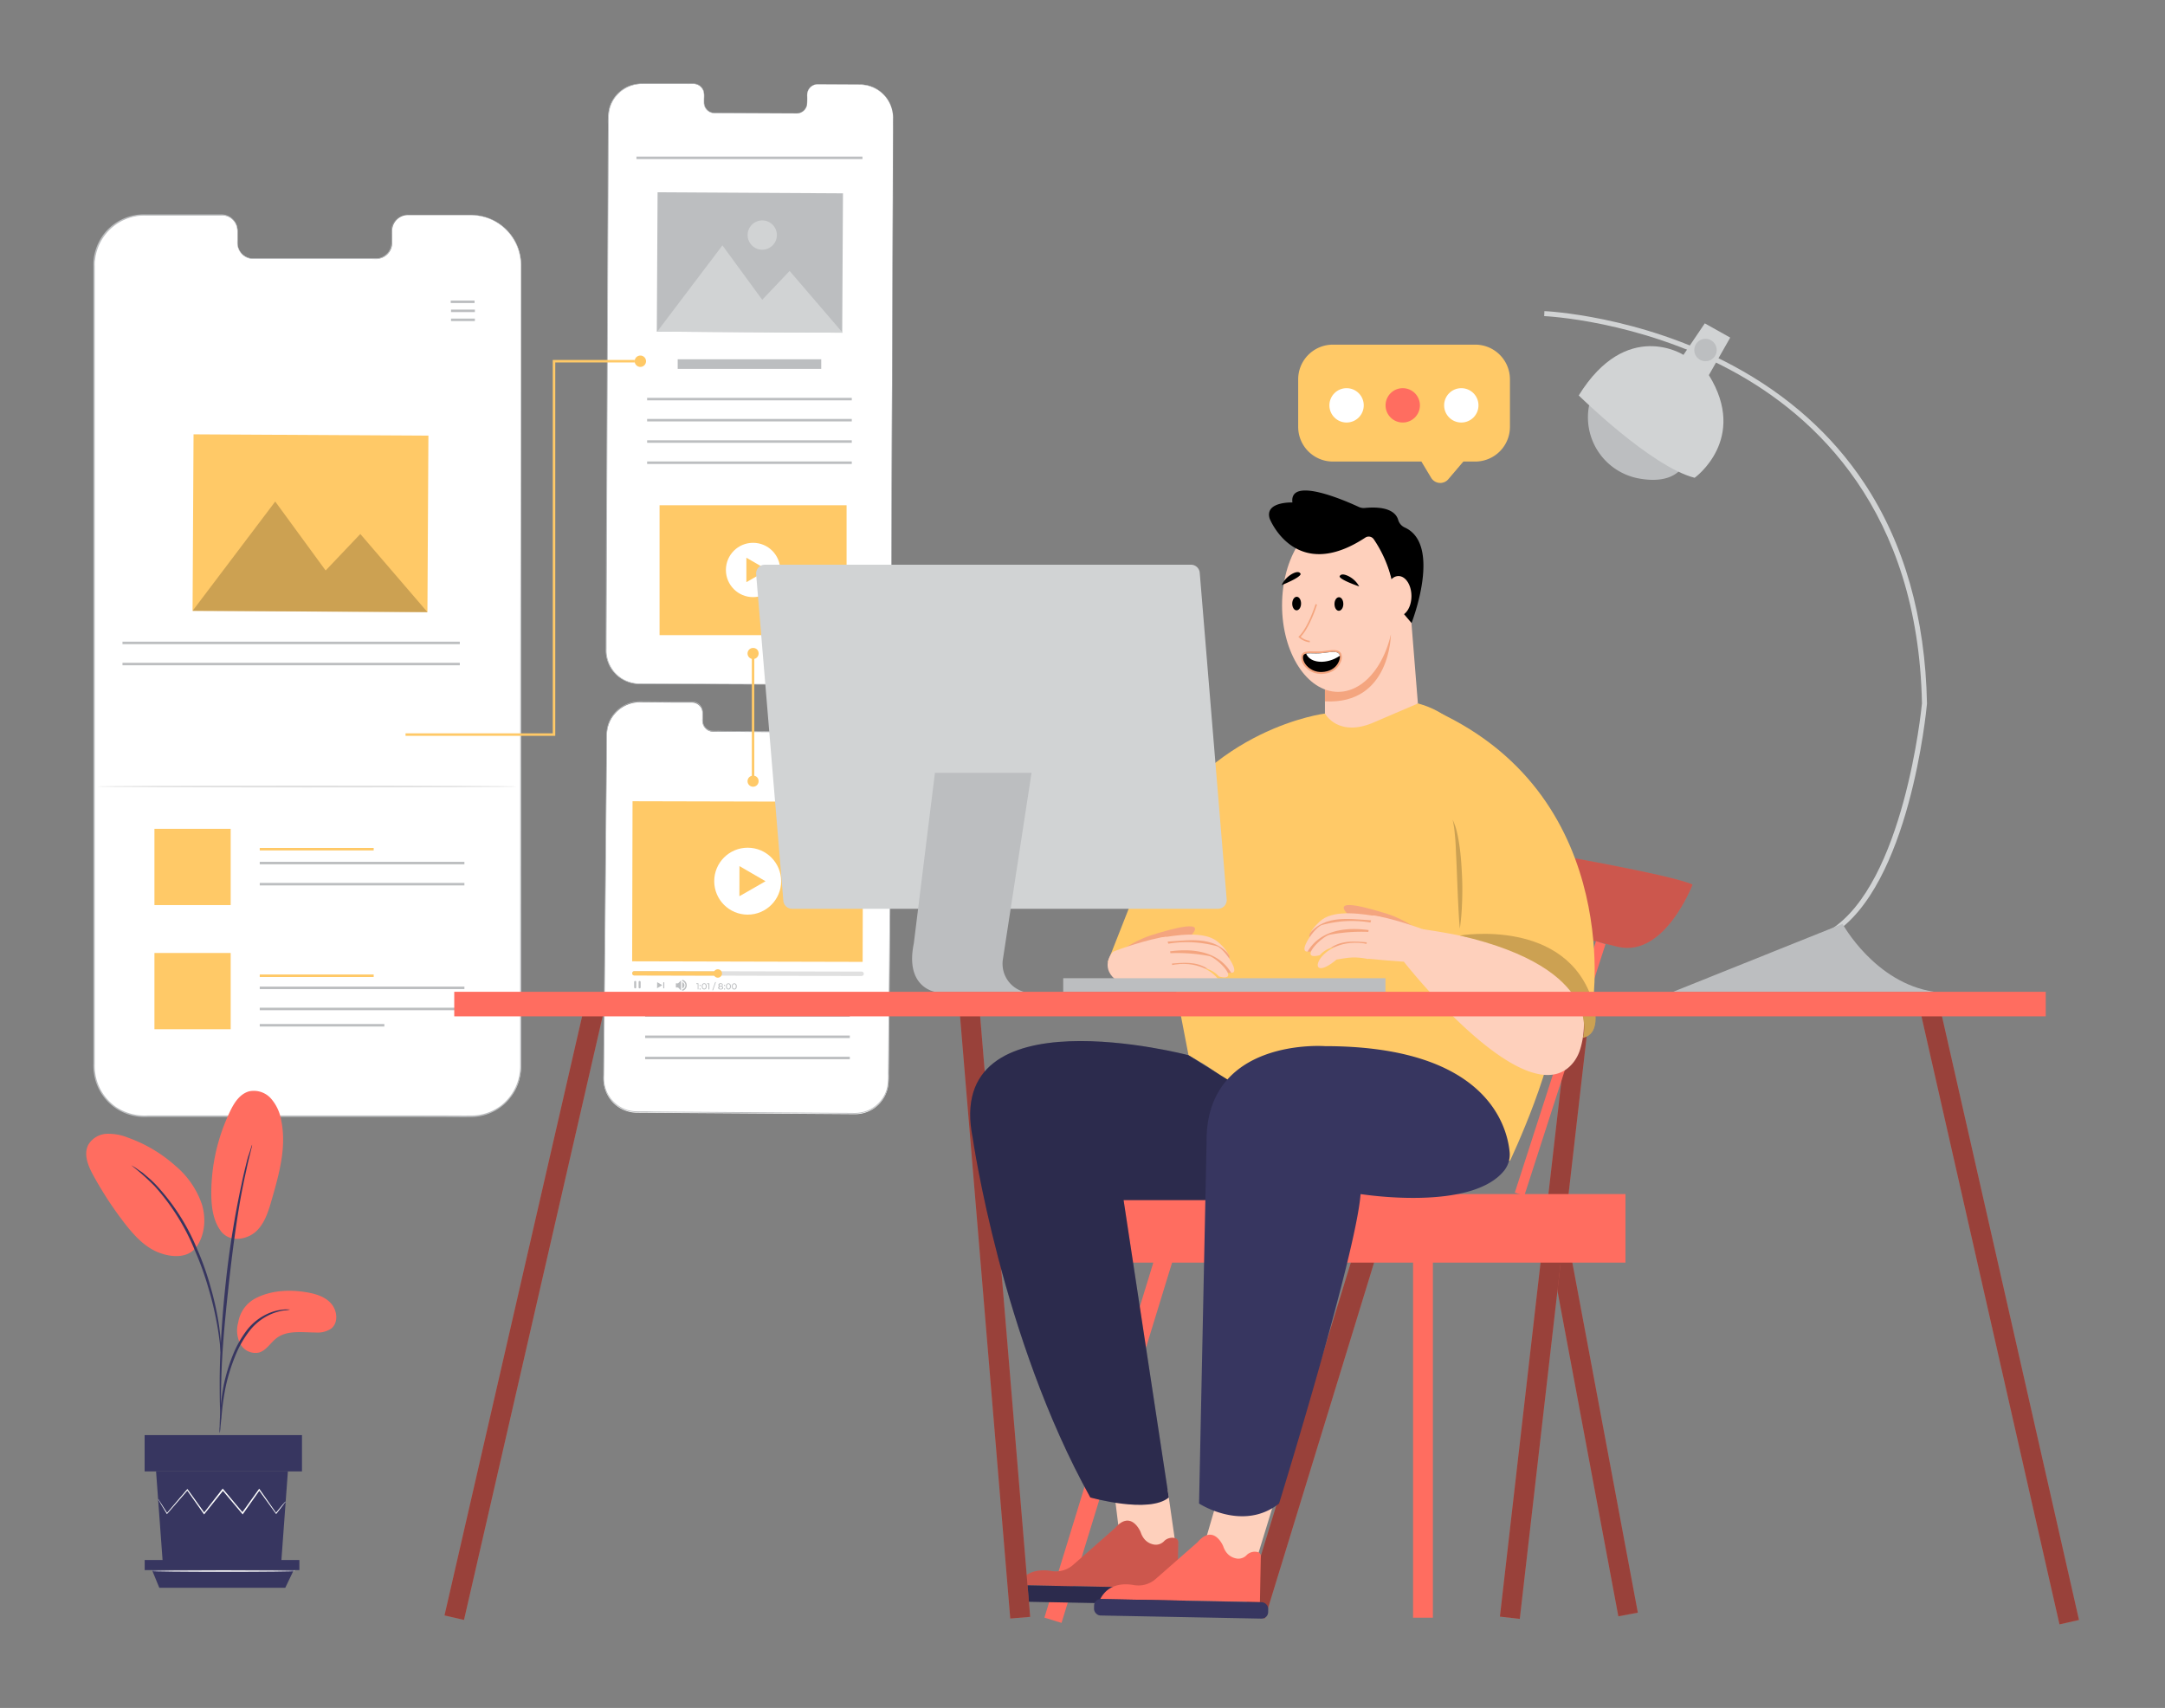 <svg id="ea742aec-649f-4220-8952-5194ea796762" data-name="Layer 1" xmlns="http://www.w3.org/2000/svg" width="865.76" height="682.89" viewBox="0 0 865.76 682.89"><rect x="0" y="0" width="865.76" height="682.89" fill="#808080" stroke="none"/><rect x="795.6" y="400.18" width="8" height="251.58" transform="translate(-96.58 190.02) rotate(-12.79)" fill="#ff6d60"/><g opacity="0.4"><rect x="795.6" y="400.18" width="8" height="251.58" transform="translate(-96.58 190.02) rotate(-12.79)"/></g><rect x="441.08" y="490.74" width="7.17" height="160.61" transform="translate(187.06 -105.31) rotate(17.06)" fill="#ff6d60"/><polygon points="442.92 384.75 463.12 333.47 474.88 375.37 442.92 384.75" fill="#ffc967"/><path d="M343.29,281.25l-17-.12a4.21,4.21,0,0,0-4.14,4.29h0v3.07a4.2,4.2,0,0,1-4.1,4.29h0l-33-.23a4.2,4.2,0,0,1-4.09-4.29V285.2a4.3,4.3,0,0,0-4.1-4.29h-6l-14.82-.12A13.31,13.31,0,0,0,242.63,294v0L241.4,431.49a13.31,13.31,0,0,0,13.21,13.4h0l87.23.6a13.3,13.3,0,0,0,13.43-13.18v0l1.23-137.48a13.32,13.32,0,0,0-13.08-13.55Z" fill="#fff"/><path d="M343.29,281.25h1.43a13.37,13.37,0,0,1,11.88,14c-.12,13.9-.29,34-.49,58.83-.1,12.42-.22,26-.34,40.63q-.09,10.95-.2,22.64c0,3.88,0,7.83-.11,11.83a24,24,0,0,1-.44,6,13.43,13.43,0,0,1-2.86,5.45,13.86,13.86,0,0,1-5,3.65,14.52,14.52,0,0,1-6.18,1l-12.76-.08-26.31-.17-27.21-.19-13.95-.1c-2.34,0-4.67,0-7.05-.1a13.46,13.46,0,0,1-6.67-2.36,13.63,13.63,0,0,1-4.53-5.45,14.52,14.52,0,0,1-1.23-6.91q0-7,.13-14,.13-13.84.24-27.21c.18-17.88.33-35.12.48-51.56q.09-12.31.23-24c0-3.88.07-7.72.1-11.46v-5.63a21.67,21.67,0,0,1,.43-5.51,13.41,13.41,0,0,1,6.41-8.39,13.09,13.09,0,0,1,5-1.65c1.75-.19,3.45-.07,5.16-.09l10,.07h7.2a4.4,4.4,0,0,1,2.3.58,4.49,4.49,0,0,1,2.13,3.95v2.26a5.5,5.5,0,0,0,.23,2.17,4.08,4.08,0,0,0,3.06,2.69c1.44.14,2.87,0,4.3.1l15.75.11,13.75.12a4.15,4.15,0,0,0,4-3.74V286a5.56,5.56,0,0,1,.46-2.64,4.31,4.31,0,0,1,4-2.38h11.06l5.58.07H326.55a4.1,4.1,0,0,0-3.92,2.34,5.2,5.2,0,0,0-.45,2.58v2.86a4.3,4.3,0,0,1-4.09,3.87l-13.77-.09-15.75-.1c-1.43,0-2.86,0-4.3-.1a4.29,4.29,0,0,1-3.22-2.86,5.65,5.65,0,0,1-.24-2.24V285a4.31,4.31,0,0,0-2.05-3.77,3.9,3.9,0,0,0-2.19-.54h-7.19l-9.95-.07c-1.71-.06-3.42,0-5.13.08a13.21,13.21,0,0,0-11.17,9.87,22.34,22.34,0,0,0-.43,5.47v5.62c0,3.76-.07,7.6-.1,11.45q-.1,11.66-.22,24c-.14,16.43-.28,33.67-.44,51.56q-.13,13.4-.24,27.21,0,6.92-.13,14a14.32,14.32,0,0,0,1.19,6.8A13.3,13.3,0,0,0,247.2,442a13.1,13.1,0,0,0,6.53,2.31c2.33.11,4.69,0,7,.1l13.93.1,27.21.19,26.31.2,12.76.08a14.44,14.44,0,0,0,6.07-1,13.81,13.81,0,0,0,4.92-3.6,13.14,13.14,0,0,0,2.76-5.33,24.38,24.38,0,0,0,.43-6c0-4,.09-7.95.11-11.83q.12-11.68.22-22.64c.13-14.61.26-28.21.37-40.63.25-24.83.45-44.93.59-58.85a13.45,13.45,0,0,0-2.61-8.59,13.28,13.28,0,0,0-5.18-4.21,14.23,14.23,0,0,0-4-1.12Z" fill="#bcbec0"/><rect x="266.96" y="306.39" width="64" height="92.17" transform="translate(-54.25 650.57) rotate(-89.86)" fill="#ffc967"/><circle cx="298.99" cy="352.32" r="13.38" fill="#fff"/><polygon points="295.69 352.33 295.7 346.3 300.92 349.32 306.13 352.34 300.9 355.35 295.67 358.34 295.69 352.33" fill="#ffc967"/><path d="M262.78,393.89v-1a.13.13,0,0,1,.13-.13h0l.89.52.89.53a.11.11,0,0,1,0,.15.1.1,0,0,1,0,.05l-.89.51-.9.52a.12.12,0,0,1-.16,0,.13.13,0,0,1,0-.06Z" fill="#bcbec0"/><path d="M271.16,393.16h-.78a.11.11,0,0,0-.11.11v1.45a.12.12,0,0,0,.13.11h.76l1.18,1.2v-4Z" fill="#bcbec0"/><path d="M265.43,395.18h0a.2.2,0,0,1-.2-.2h0v-2.07a.21.21,0,0,1,.21-.21h0a.22.22,0,0,1,.2.21V395A.22.22,0,0,1,265.43,395.18Z" fill="#bcbec0"/><path d="M272.83,392.71v2.51a1.43,1.43,0,0,0,.87-1.26A1.33,1.33,0,0,0,272.83,392.71Z" fill="#bcbec0"/><path d="M272.83,391.75v.53a1.74,1.74,0,0,1,1.26,1.68,1.78,1.78,0,0,1-1.27,1.69v.51a2.25,2.25,0,0,0,0-4.41Z" fill="#bcbec0"/><path d="M279.29,393.16v2.42H279v-2.12h-.55v-.3Z" fill="#bcbec0"/><path d="M279.75,394a.23.23,0,0,1,.23-.23h0a.23.23,0,0,1,.23.23h0a.23.23,0,0,1-.21.24h0a.24.24,0,0,1-.24-.24Zm0,1.43a.23.23,0,0,1,.23-.23h0a.23.23,0,0,1,.23.23h0a.23.23,0,0,1-.23.24.23.23,0,0,1-.25-.23.22.22,0,0,1,0-.08Z" fill="#bcbec0"/><path d="M280.61,394.37c0-.8.41-1.24,1-1.24s1,.46,1,1.24-.43,1.25-1,1.25S280.61,395.16,280.61,394.37Zm1.63,0c0-.61-.26-.93-.64-.93s-.65.3-.65.93.26.93.65.93.64-.31.64-.93Z" fill="#bcbec0"/><path d="M283.66,393.16v2.43h-.35v-2.13h-.54v-.3Z" fill="#bcbec0"/><path d="M286,392.67h.3l-1.15,3.26h-.31Z" fill="#bcbec0"/><path d="M289.19,394.92c0,.44-.38.71-1,.71s-1-.28-1-.71a.61.61,0,0,1,.43-.59.55.55,0,0,1-.33-.53c0-.4.35-.66.88-.66s.87.26.87.66a.55.55,0,0,1-.34.53A.59.59,0,0,1,289.19,394.92Zm-.35,0c0-.27-.24-.43-.61-.43s-.62.16-.62.43.23.44.6.44.63-.18.63-.46Zm-1.14-1.09c0,.24.18.39.53.39s.53-.15.53-.39-.2-.39-.53-.39-.53.13-.53.45Z" fill="#bcbec0"/><path d="M289.5,394a.25.25,0,0,1,.23-.25.25.25,0,0,1,0,.49A.24.24,0,0,1,289.5,394Zm0,1.43a.23.23,0,1,1,.23.23A.23.23,0,0,1,289.5,395.42Z" fill="#bcbec0"/><path d="M290.29,394.39c0-.79.43-1.23,1-1.23s1,.44,1,1.24-.43,1.23-1,1.23S290.29,395.19,290.29,394.39Zm1.63,0c0-.63-.26-.95-.63-.95s-.64.32-.64.93.25.95.63.95.64-.3.64-.92Z" fill="#bcbec0"/><path d="M292.64,394.4c0-.8.43-1.24,1-1.24s1,.45,1,1.24-.43,1.25-1,1.25S292.64,395.19,292.64,394.4Zm1.63,0c0-.61-.26-.93-.64-.93s-.65.3-.65.93.26.93.65.93.61-.31.61-.93Z" fill="#bcbec0"/><path d="M254,395.18h0a.44.44,0,0,1-.4-.42v-2.13a.41.41,0,0,1,.41-.42h0a.39.39,0,0,1,.4.4v2.15a.41.41,0,0,1-.41.42Z" fill="#bcbec0"/><path d="M255.77,395.18h0a.4.4,0,0,1-.4-.41h0v-2.13a.42.42,0,0,1,.42-.42h0a.42.42,0,0,1,.4.42v2.13a.42.42,0,0,1-.42.42Z" fill="#bcbec0"/><path d="M344.54,390.25,253.68,390a.87.87,0,0,1-.87-.87h0a.87.87,0,0,1,.87-.87l90.87.21a.88.88,0,0,1,.88.88h0a.88.88,0,0,1-.88.87Z" fill="#e0e0e0"/><path d="M287.08,390.11l-33.4-.08a.87.87,0,0,1-.87-.87h0a.87.87,0,0,1,.87-.87l33.4.07a.76.76,0,0,1,.76.76v.24a.75.75,0,0,1-.75.75Z" fill="#ffc967"/><path d="M288.73,389.25a1.7,1.7,0,0,1-1.68,1.66,1.68,1.68,0,1,1,1.68-1.68Z" fill="#ffc967"/><path d="M343.86,33.79l-16.95-.09a4.22,4.22,0,0,0-4.13,4.3h0v3.07a4.2,4.2,0,0,1-4.12,4.29h0l-33-.16a4.19,4.19,0,0,1-4.1-4.29h0V37.84a4.28,4.28,0,0,0-4.09-4.29h-20.8a13.29,13.29,0,0,0-13.4,13.2v0l-.9,213.3a13.31,13.31,0,0,0,13.27,13.35l87.23.4a13.3,13.3,0,0,0,13.39-13.22h0l.86-213.46A13.32,13.32,0,0,0,343.86,33.79Z" fill="#fff"/><path d="M343.86,33.79h.46a12.28,12.28,0,0,1,1.35.11,12.83,12.83,0,0,1,5,1.74,13.48,13.48,0,0,1,5.56,6.44,13.85,13.85,0,0,1,1,5.4v6.27c-.07,17.75-.15,43.4-.27,75.11s-.27,69.44-.44,111.36c0,5.24,0,10.54-.07,15.91-.08,2.66.24,5.43-.58,8.08a14.68,14.68,0,0,1-1.76,3.71,14.53,14.53,0,0,1-2.86,3,13.34,13.34,0,0,1-7.72,2.87h-8.35l-17-.09-34.77-.11-17.79-.07h-9a14.08,14.08,0,0,1-8.59-2.41,13.51,13.51,0,0,1-5.26-7.28,14.09,14.09,0,0,1-.54-4.48v-4.5q0-8.94.08-17.78,0-17.69.14-34.8c.11-22.82.21-44.81.29-65.78S242.93,95.6,243,77q0-14,.12-27a27.1,27.1,0,0,1,.41-6.42A13.43,13.43,0,0,1,246.41,38a13.82,13.82,0,0,1,5-3.61,14.69,14.69,0,0,1,5.93-1h19.91a4.37,4.37,0,0,1,2.59.79,4.44,4.44,0,0,1,1.56,2.18,8,8,0,0,1,.23,2.62,21.86,21.86,0,0,0,0,2.56,4.11,4.11,0,0,0,1.05,2.22A3.86,3.86,0,0,0,284.73,45a14.2,14.2,0,0,0,2.44.12H292l17.56.1h9.55a3.85,3.85,0,0,0,1.64-.58,4.27,4.27,0,0,0,1.86-2.69,24.33,24.33,0,0,0,.14-3.19,5.36,5.36,0,0,1,.6-3,4.15,4.15,0,0,1,2.15-1.83,6.73,6.73,0,0,1,2.64-.26h8.59l7.16.07H328.1a7,7,0,0,0-2.61.26,4,4,0,0,0-2.09,1.81,5.07,5.07,0,0,0-.59,2.86,21.93,21.93,0,0,1-.1,3.24,4.26,4.26,0,0,1-1.92,2.77,4,4,0,0,1-1.67.61H287.19a14.6,14.6,0,0,1-2.47-.12,4.11,4.11,0,0,1-2.17-1.27,4.37,4.37,0,0,1-1.1-2.31,22.38,22.38,0,0,1,0-2.59,7.86,7.86,0,0,0-.21-2.56,4.32,4.32,0,0,0-1.43-2.08c-1.44-1.13-3.41-.66-5.22-.77H257.41a14.16,14.16,0,0,0-5.83,1,13.49,13.49,0,0,0-4.9,3.55,12.83,12.83,0,0,0-2.86,5.49A26.06,26.06,0,0,0,243.4,50q0,13-.1,27c-.07,18.62-.16,38.55-.24,59.52s-.18,43-.28,65.78q0,17.1-.14,34.8,0,8.84-.07,17.78v4.5a13.91,13.91,0,0,0,.53,4.4,13.28,13.28,0,0,0,5.14,7.16,13.75,13.75,0,0,0,8.46,2.35h9l17.79.08,34.78.16,17,.09h8.33a13.2,13.2,0,0,0,7.57-2.78,14.58,14.58,0,0,0,2.76-2.95,14,14,0,0,0,1.73-3.62c.8-2.6.49-5.33.58-8,0-5.37,0-10.67.07-15.91.18-41.92.35-79.66.5-111.36s.27-57.29.36-75.11c-.09-4.39.51-8.46-.92-11.64a13.38,13.38,0,0,0-5.5-6.41,12.78,12.78,0,0,0-5-1.77c-.44-.06-.89-.1-1.33-.13Z" fill="#bcbec0"/><rect x="263.75" y="202.02" width="74.79" height="51.93" fill="#ffc967"/><path d="M188.38,86H163a6.32,6.32,0,0,0-6.18,6.44V97a6.28,6.28,0,0,1-6.15,6.43h-49.5A6.29,6.29,0,0,1,95,97h0V92.41A6.32,6.32,0,0,0,88.83,86H57.68a20,20,0,0,0-20,19.9l-.07,320.42a20,20,0,0,0,20,20l130.7.09a20.05,20.05,0,0,0,20-20l.08-320.44A20.06,20.06,0,0,0,188.38,86Z" fill="#fff"/><path d="M188.38,86h.67a13.77,13.77,0,0,1,2,.15,18.79,18.79,0,0,1,7.49,2.58,19.38,19.38,0,0,1,4.56,3.7,19.73,19.73,0,0,1,3.81,6,20.79,20.79,0,0,1,1.43,8.11v9.42c0,26.61,0,65.12.07,112.71s0,104.26,0,167.17v29.93a21.28,21.28,0,0,1-.77,6.1,19.75,19.75,0,0,1-2.55,5.63,21.78,21.78,0,0,1-4.15,4.63,20.28,20.28,0,0,1-11.55,4.47c-4.18.13-8.35,0-12.56,0H59.1a21.11,21.11,0,0,1-13-3.6A20.35,20.35,0,0,1,38.18,432a22.09,22.09,0,0,1-.84-6.76V106.17a19.67,19.67,0,0,1,.1-2.43,18.19,18.19,0,0,1,.42-2.38,20.52,20.52,0,0,1,4.2-8.47,20.27,20.27,0,0,1,16.29-7.16H88.24a6.49,6.49,0,0,1,3.94,1.11A6.69,6.69,0,0,1,94.63,90a11.06,11.06,0,0,1,.4,4v1.94a15.22,15.22,0,0,0,0,1.91,6.35,6.35,0,0,0,1.43,3.34,6.11,6.11,0,0,0,3.05,1.89,6.48,6.48,0,0,0,1.81.18h49.74a5.77,5.77,0,0,0,2.43-.86,6.24,6.24,0,0,0,2.86-4,10.91,10.91,0,0,0,.16-2.42V93.57a14.1,14.1,0,0,1,.1-2.34,6.7,6.7,0,0,1,.76-2.13,6.29,6.29,0,0,1,3.2-2.86,9.84,9.84,0,0,1,4-.43h0a9.77,9.77,0,0,0-3.91.43A6.08,6.08,0,0,0,157.54,89a6.75,6.75,0,0,0-.73,2.09,16,16,0,0,0-.1,2.29V96a12,12,0,0,1-.15,2.47,6.56,6.56,0,0,1-2.87,4.18,6.24,6.24,0,0,1-2.55.9c-.91.09-1.82,0-2.73,0H101.58a7,7,0,0,1-1.88-.19,6.28,6.28,0,0,1-3.24-2,6.77,6.77,0,0,1-1.57-3.52,15.86,15.86,0,0,1,0-1.95V94a10.74,10.74,0,0,0-.4-3.82,6.22,6.22,0,0,0-2.31-3,6,6,0,0,0-3.74-1H58.5a19.79,19.79,0,0,0-16,7.16,20,20,0,0,0-4.11,8.3c-.2.76-.26,1.54-.4,2.32a12.65,12.65,0,0,0-.1,2.39v319a21.31,21.31,0,0,0,.81,6.6,19.94,19.94,0,0,0,7.69,10.64A20.67,20.67,0,0,0,59.11,446H177c4.2,0,8.41.07,12.53,0a19.7,19.7,0,0,0,11.23-4.3,20.66,20.66,0,0,0,4-4.5,19.31,19.31,0,0,0,2.48-5.47,21,21,0,0,0,.76-6V395.83c0-62.91,0-119.58.1-167.17s.08-86.1.11-112.71v-9.42a20.53,20.53,0,0,0-1.43-8A20,20,0,0,0,203,92.55a19.28,19.28,0,0,0-4.51-3.69,18.73,18.73,0,0,0-7.45-2.62,12.44,12.44,0,0,0-2-.19Z" fill="#bcbec0"/><rect x="88.87" y="162.26" width="70.59" height="93.92" transform="translate(-85.75 332.21) rotate(-89.68)" fill="#ffc967"/><polygon points="77.01 244.24 110.06 200.53 130.22 228.1 144.09 213.51 170.94 244.76 77.01 244.24" opacity="0.2"/><path d="M206.62,314.47c0,.21-37.55.38-83.86.38s-83.88-.17-83.88-.38,37.55-.37,83.88-.37S206.62,314.26,206.62,314.47Z" fill="#e0e0e0"/><circle cx="301.14" cy="227.89" r="10.86" fill="#fff"/><polygon points="298.47 227.89 298.47 223 302.7 225.44 306.94 227.89 302.7 230.34 298.47 232.77 298.47 227.89" fill="#ffc967"/><rect x="272.01" y="67.88" width="55.72" height="74.14" transform="translate(193.25 404.23) rotate(-89.68)" fill="#bcbec0"/><polygon points="262.8 132.59 288.89 98.11 304.81 119.86 315.76 108.33 336.95 133.01 262.8 132.59" fill="#d1d3d4"/><path d="M310.67,94a5.85,5.85,0,1,1-5.82-5.87A5.86,5.86,0,0,1,310.67,94Z" fill="#d1d3d4"/><rect x="271" y="143.65" width="57.4" height="3.84" fill="#bcbec0"/><path d="M258.34,144.42a2.27,2.27,0,1,1-2.27-2.26h0A2.27,2.27,0,0,1,258.34,144.42Z" fill="#ffc967"/><path d="M303.34,261a2.21,2.21,0,1,1-2.47-1.91l.27,0A2.08,2.08,0,0,1,303.34,261Z" fill="#ffc967"/><path d="M303.34,312.08a2.21,2.21,0,1,1-2.45-1.93h.25A2.09,2.09,0,0,1,303.34,312.08Z" fill="#ffc967"/><path d="M444.66,589.27l3,24.3s8.28,14,22.46,4.2l-3.16-22Z" fill="#fed0bc"/><path d="M407,633.77,470.82,635l.35-18.38a1.62,1.62,0,0,0-1.34-1.64,4.62,4.62,0,0,0-4.21,1.11,4.56,4.56,0,0,1-3.9,1.52c-2-.29-4.41-1.43-5.61-5.05,0,0-3.76-9.12-10.24-1.56l-16.72,14.67a10.41,10.41,0,0,1-8.59,2.48C416.36,627.44,410.2,627.64,407,633.77Z" fill="#ff6d60"/><path d="M407,633.77,470.82,635l.35-18.38a1.62,1.62,0,0,0-1.34-1.64,4.62,4.62,0,0,0-4.21,1.11,4.56,4.56,0,0,1-3.9,1.52c-2-.29-4.41-1.43-5.61-5.05,0,0-3.76-9.12-10.24-1.56l-16.72,14.67a10.41,10.41,0,0,1-8.59,2.48C416.36,627.44,410.2,627.64,407,633.77Z" opacity="0.2"/><rect x="404.57" y="634.38" width="69.65" height="6.56" rx="2.6" transform="translate(12.38 -8.36) rotate(1.11)" fill="#373660"/><rect x="404.57" y="634.38" width="69.65" height="6.56" rx="2.6" transform="translate(12.38 -8.36) rotate(1.11)" opacity="0.2"/><path d="M635.49,162.07a17.31,17.31,0,0,0-.36,2.23,24.86,24.86,0,0,0,20.71,27.09c5.1.87,11.18.82,15.36-2.79V170.31Z" fill="#bcbec0"/><rect x="519.82" y="494.7" width="8.89" height="154.48" transform="translate(190.82 -128.62) rotate(17.06)" fill="#ff6d60"/><rect x="565.07" y="498.55" width="7.93" height="148.25" fill="#ff6d60"/><rect x="633.45" y="498.55" width="7.93" height="148.25" transform="translate(-94.46 127.01) rotate(-10.6)" fill="#ff6d60"/><g opacity="0.4"><rect x="519.82" y="494.7" width="8.89" height="154.48" transform="translate(190.82 -128.62) rotate(17.06)"/><rect x="633.45" y="498.55" width="7.93" height="148.25" transform="translate(-94.46 127.01) rotate(-10.6)"/></g><rect x="496.54" y="522.58" width="242.01" height="8" transform="translate(23.99 1080.06) rotate(-83.45)" fill="#ff6d60"/><g opacity="0.4"><rect x="496.54" y="522.58" width="242.01" height="8" transform="translate(23.99 1080.06) rotate(-83.45)"/></g><polygon points="185.55 647.7 177.75 645.9 232.98 405.47 241.22 405.33 185.55 647.7" fill="#ff6d60"/><polygon points="403.99 647.13 383.83 405.33 391.92 406.03 411.96 646.47 403.99 647.13" fill="#ff6d60"/><g opacity="0.4"><polygon points="185.55 647.7 177.75 645.9 232.98 405.47 241.22 405.33 185.55 647.7"/><polygon points="403.99 647.13 383.83 405.33 391.92 406.03 411.96 646.47 403.99 647.13"/></g><rect x="439.39" y="477.42" width="210.62" height="27.41" fill="#ff6d60"/><path d="M617.55,341s50.44,8.65,59.29,12.67c0,0-11,29-29.64,24.95l-24.07-5.94Z" fill="#ff6d60"/><path d="M617.55,341s50.44,8.65,59.29,12.67c0,0-11,29-29.64,24.95l-24.07-5.94Z" opacity="0.2"/><rect x="571.04" y="425.16" width="105.64" height="4" transform="translate(25.74 889.66) rotate(-72.11)" fill="#ff6d60"/><path d="M529.83,285.3s-46.11,5.63-70.86,52.1l16.3,84.5s12.07,6.64,13.27,9.05l115.28,33.2s19.31-40.44,19.31-63.38c0,0-11-108.22-56.13-119.49Z" fill="#ffc967"/><path d="M637,400.77s12.68-87.51-70-119.49c0,0,21.77,51.6,16.9,91.43C583.9,372.71,626.45,368.49,637,400.77Z" fill="#ffc967"/><path d="M561.44,384.59s49.83,63.53,67.9,40a16.1,16.1,0,0,0,2.59-5.19c1.57-5.16,3.74-17-4.77-28,0,0-9.35-12.79-58.49-19.92" fill="#fed0bc"/><path d="M481.06,619.27l7.07-24.21,22.08,3.21-7.08,23.09S490.22,627.87,481.06,619.27Z" fill="#fed0bc"/><path d="M302.37,229.53l10.88,130.63a3.51,3.51,0,0,0,3.48,3.2H487.06a3.5,3.5,0,0,0,3.48-3.78L479.76,229a3.5,3.5,0,0,0-3.48-3.21H305.85A3.5,3.5,0,0,0,302.37,229.53Z" fill="#d1d3d4"/><path d="M373.87,309H412.5L401,383.88a11.61,11.61,0,0,0,8.45,12.67H373.87s-12.07-1.81-8.45-19.31Z" fill="#bcbec0"/><path d="M589.87,137.8H533a13.87,13.87,0,0,0-13.87,13.88v19A13.87,13.87,0,0,0,533,184.54h35.4l3.9,6.49a4.24,4.24,0,0,0,6.88.56l6-7.05h4.76a13.87,13.87,0,0,0,13.87-13.88v-19A13.87,13.87,0,0,0,589.87,137.8Z" fill="#ffc967"/><path d="M732.86,373.56l-1.06-1.7c29.55-18.52,36.55-88.31,36.77-90.62-1.51-77-42.44-115-76.51-133.28-37-19.89-74.18-21.56-74.55-21.57l.08-2c.37,0,37.94,1.69,75.35,21.78,22,11.81,39.66,27.58,52.48,46.88,16,24.1,24.49,53.78,25.16,88.21v.11C770.3,284.34,763.6,354.3,732.86,373.56Z" fill="#d1d3d4"/><path d="M631.32,158.11s28.87,28.46,46.35,32.93c0,0,21.55-15.45,5.69-41.06l8.54-15-10.17-5.69-8.53,12.6S650.43,127.22,631.32,158.11Z" fill="#d1d3d4"/><circle cx="682.01" cy="139.95" r="4.49" fill="#bcbec0"/><path d="M669.07,396.55l67.74-27.16s12.93,23.68,36.65,27.16Z" fill="#bcbec0"/><path d="M529.83,275.66v9.64s5.39,10.06,20.27,3.22l16.9-7.24-2.58-32.19-2.25-8.85L550.91,242Z" fill="#fed0bc"/><path d="M529.83,280.42v-7.86l26.37-18.92S556.09,281.84,529.83,280.42Z" fill="#f4a57f"/><ellipse cx="535.09" cy="242.01" rx="22.41" ry="34.62" fill="#fed0bc"/><path d="M516.82,200.9s-11.25-.43-9.08,6.49c0,0,10.2,26,38.22,7.57a2.46,2.46,0,0,1,3.41.67,49.46,49.46,0,0,1,7.09,15.94l5,14,3,3.53s12.35-31.44-2.76-38.21a4.82,4.82,0,0,1-2.6-3.08c-.7-2.37-3.43-5.65-13.38-4.71a4.59,4.59,0,0,1-2.39-.43C537.86,200.14,515.51,190.37,516.82,200.9Z"/><ellipse cx="559.23" cy="238.33" rx="5.19" ry="8.01" fill="#fed0bc"/><path d="M583.77,371.29c-.36-3.78-.45-6.11-.64-9.87s-.33-7.52-.49-11.27c-.07-1.88-.14-3.75-.23-5.63s-.19-3.74-.26-5.61-.21-3.75-.41-5.61a35.16,35.16,0,0,0-.86-5.55,22.78,22.78,0,0,1,1.83,5.4c.43,1.85.73,3.73,1,5.61.52,3.76.75,7.54.93,11.31s.17,7.56,0,11.33A91.79,91.79,0,0,1,583.77,371.29Z" opacity="0.2"/><path d="M583.77,374.05s43-7.37,53.24,26.72c0,0,4.1,12.38-4,14.19C633,415,642,387.46,583.77,374.05Z" fill="#ffc967"/><path d="M583.77,374.05s43-7.37,53.24,26.72c0,0,4.1,12.38-4,14.19C633,415,642,387.46,583.77,374.05Z" opacity="0.2"/><path d="M436,598.73s23.53,6.64,31.38,0L449.31,479.84H482l8.82-48.22-15.58-9.72S376.89,396,389,455.09C389,455.09,400.43,534.76,436,598.73Z" fill="#373660"/><path d="M436,598.73s23.53,6.64,31.38,0L449.31,479.84H482l8.82-48.22-15.58-9.72S376.89,396,389,455.09C389,455.09,400.43,534.76,436,598.73Z" opacity="0.2"/><path d="M479.49,601.15s17.5,11.46,32,0c0,0,30.78-99.59,32.59-123.73,0,0,44.56,7.21,57.58-9.59a10.34,10.34,0,0,0,2-7.43c-1.13-10.95-10-42.12-73.85-42.12,0,0-47.92-3.62-47.32,38.62Z" fill="#373660"/><circle cx="538.48" cy="162.07" r="6.87" fill="#fff"/><circle cx="560.94" cy="162.07" r="6.87" fill="#ff6d60"/><circle cx="584.36" cy="162.07" r="6.87" fill="#fff"/><path d="M440,639.34l63.83,1.23.36-18.38a1.63,1.63,0,0,0-1.34-1.64,4.65,4.65,0,0,0-4.22,1.11,4.55,4.55,0,0,1-3.89,1.52c-2-.28-4.41-1.42-5.61-5,0,0-3.77-9.12-10.24-1.56l-16.72,14.67a10.42,10.42,0,0,1-8.59,2.49C449.34,633,443.17,633.21,440,639.34Z" fill="#ff6d60"/><rect x="437.55" y="639.95" width="69.65" height="6.56" rx="2.6" transform="translate(12.49 -8.99) rotate(1.11)" fill="#373660"/><line x1="103.87" y1="345.08" x2="185.71" y2="345.08" fill="none" stroke="#bcbec0" stroke-miterlimit="10"/><line x1="180.24" y1="120.67" x2="189.78" y2="120.67" fill="none" stroke="#bcbec0" stroke-miterlimit="10"/><line x1="180.36" y1="124.28" x2="189.9" y2="124.28" fill="none" stroke="#bcbec0" stroke-miterlimit="10"/><line x1="180.36" y1="127.88" x2="189.9" y2="127.88" fill="none" stroke="#bcbec0" stroke-miterlimit="10"/><line x1="103.87" y1="353.52" x2="185.71" y2="353.52" fill="none" stroke="#bcbec0" stroke-miterlimit="10"/><line x1="258.78" y1="159.57" x2="340.62" y2="159.57" fill="none" stroke="#bcbec0" stroke-miterlimit="10"/><line x1="254.51" y1="63.11" x2="344.89" y2="63.11" fill="none" stroke="#bcbec0" stroke-miterlimit="10"/><line x1="258.78" y1="168" x2="340.62" y2="168" fill="none" stroke="#bcbec0" stroke-miterlimit="10"/><line x1="258.78" y1="176.54" x2="340.62" y2="176.54" fill="none" stroke="#bcbec0" stroke-miterlimit="10"/><line x1="258.78" y1="185.01" x2="340.62" y2="185.01" fill="none" stroke="#bcbec0" stroke-miterlimit="10"/><line x1="257.99" y1="406.01" x2="339.83" y2="406.01" fill="none" stroke="#bcbec0" stroke-miterlimit="10"/><line x1="257.99" y1="414.54" x2="339.83" y2="414.54" fill="none" stroke="#bcbec0" stroke-miterlimit="10"/><line x1="257.99" y1="423.02" x2="339.83" y2="423.02" fill="none" stroke="#bcbec0" stroke-miterlimit="10"/><line x1="48.98" y1="257.06" x2="183.87" y2="257.06" fill="none" stroke="#bcbec0" stroke-miterlimit="10"/><line x1="48.98" y1="265.5" x2="183.87" y2="265.5" fill="none" stroke="#bcbec0" stroke-miterlimit="10"/><rect x="103.87" y="389.63" width="45.56" height="1" fill="#ffc967"/><line x1="103.87" y1="394.97" x2="185.71" y2="394.97" fill="none" stroke="#bcbec0" stroke-miterlimit="10"/><line x1="103.87" y1="403.41" x2="185.71" y2="403.41" fill="none" stroke="#bcbec0" stroke-miterlimit="10"/><line x1="103.87" y1="409.93" x2="153.7" y2="409.93" fill="none" stroke="#bcbec0" stroke-miterlimit="10"/><polygon points="222.04 294.21 162.17 294.21 162.17 293.21 221.04 293.21 221.04 143.92 253.81 143.92 253.81 144.92 222.04 144.92 222.04 294.21" fill="#ffc967"/><rect x="300.64" y="261.28" width="1" height="51.06" fill="#ffc967"/><path d="M537.18,241.51c0,1.5-.81,2.7-1.8,2.7s-1.75-1.24-1.73-2.75.81-2.67,1.8-2.67S537.2,240,537.18,241.51Z"/><path d="M520.28,241.35c0,1.48-.81,2.68-1.8,2.68s-1.75-1.24-1.73-2.72.81-2.7,1.8-2.7S520.3,239.85,520.28,241.35Z"/><path d="M525,260.47c.81,0,1.71,0,2.66,0s1.88-.17,2.78-.29c2.53-.33,4.91-.64,5.89,1.17a4.36,4.36,0,0,1-.23,3.46,7.49,7.49,0,0,1-5.06,4.28,10.81,10.81,0,0,1-2.46.37,8.51,8.51,0,0,1-6.55-2.73,5.64,5.64,0,0,1-1.71-4.23,2.08,2.08,0,0,1,1.64-1.84A11.74,11.74,0,0,1,525,260.47Z" fill="#f4a57f"/><path d="M527.69,261.21c3.58-.2,6.95-1.37,7.95.48.73,1.32-.66,6.77-7.1,7-4.5.15-7.77-3.56-7.47-6.13C521.28,260.62,524.1,261.41,527.69,261.21Z"/><path d="M535.64,261.69a1.4,1.4,0,0,1,.14.5c-4.92,3.44-11.81,3.22-13.46-.86,1.19-.25,3.13,0,5.37-.12C531.27,261,534.64,259.84,535.64,261.69Z" fill="#fff"/><path d="M519.45,254.87l0,0-.24-.23.23-.23c3.71-3.56,6.61-12.78,6.64-12.88l.59.19c-.12.37-2.85,9.08-6.55,12.9a6.83,6.83,0,0,0,3.64,1.58l0,.62A7.63,7.63,0,0,1,519.45,254.87Z" fill="#f4a57f"/><path d="M512.7,233.58a10,10,0,0,1,4.17-4.21c1.28-.66,2.61-1,3.19,0,0,0,1.13,1-7.53,4.58Z"/><path d="M543.34,234.15a9.89,9.89,0,0,0-4.42-3.94c-1.32-.59-2.66-.84-3.18.14,0,0-1.07,1,7.79,4.13Z"/><path d="M566.41,372.28c2.5,0-5.67-5-11.44-6.82-7.08-2.2-24.61-7.53-14.63,1.4C545.12,369,565.06,372.29,566.41,372.28Z" fill="#f4a57f"/><path d="M552,366.62c-7.19-1.28-17.72-2.91-23.23,1-3.19,2.37-9,9.28-.72,7.22,5.34-7,14-4,21.89-.82C552,373.38,552,366.62,552,366.62Z" fill="#fed0bc"/><path d="M551.91,368.12c-.11,2-.52,5.47-2,5.94-7.85-3.21-16.55-6.2-21.89.83-3.72.83-5.85.11-3.39-2.66C531.74,365,542.63,368.05,551.91,368.12Z" fill="#f4a57f"/><path d="M548.9,369a45.47,45.47,0,0,0-20.1.8c-3.34.72-12.15,14.23-3.38,9.75,4.65-7.23,14.39-5,22.39-3.75C549.81,374.8,548.9,369,548.9,369Z" fill="#fed0bc"/><path d="M549.09,372.15c0,1.53-.31,3.16-1.28,3.62-8-1.26-17.75-3.47-22.39,3.75a2.44,2.44,0,0,1-2.53.94C528.15,371.62,538.78,370.37,549.09,372.15Z" fill="#f4a57f"/><path d="M549.78,372.76a67.75,67.75,0,0,0-18.18,1c-3.62,1.09-12.53,10.4-3.84,8.16,5.12-5.67,13.47-3.47,21-2.47C550.71,378.51,549.78,372.76,549.78,372.76Z" fill="#fed0bc"/><path d="M549.94,377a3.11,3.11,0,0,1-1.18,2.52c-6.79-1.07-10.44-1.78-16.6-.55C537.67,375.19,544.09,376.77,549.94,377Z" fill="#f4a57f"/><path d="M549.8,377.52a2.61,2.61,0,0,1-1,2.1c-5.67-.88-8.72-1.5-13.85-.46C539.55,376.05,544.91,377.36,549.8,377.52Z" fill="#f69a6f"/><path d="M549.25,378c-22.08-6.25-29.27,17.73-14.75,5.65,5.16-.84,7.14-1.25,12.59-.22C549,382.59,549.25,378,549.25,378Z" fill="#fed0bc"/><path d="M570.1,372c-1.86-.87-14.27-5.15-21.12-6-1.21,2.22-4,15.51-1.89,17.34,10.58,1,19,1.61,19.83,1.25C575.16,380.17,572,373.8,570.1,372Z" fill="#fed0bc"/><path d="M448.81,380.79c-2.5,0,5.67-5,11.44-6.83,7.08-2.2,24.61-7.52,14.63,1.41C470.1,377.52,450.16,380.8,448.81,380.79Z" fill="#f4a57f"/><path d="M463.26,375.12c7.19-1.27,17.72-2.91,23.23,1.05,3.19,2.36,9,9.28.72,7.22-5.34-7-14-4-21.89-.83C463.19,381.89,463.26,375.12,463.26,375.12Z" fill="#fed0bc"/><path d="M463.31,376.63c.12,2,.52,5.46,2,5.93,7.85-3.21,16.56-6.2,21.89.83,3.72.83,5.85.11,3.39-2.66C483.48,373.49,472.59,376.56,463.31,376.63Z" fill="#f4a57f"/><path d="M466.33,377.47a45.42,45.42,0,0,1,20.09.8c3.35.73,12.15,14.23,3.38,9.76-4.65-7.23-14.39-5-22.39-3.76C465.41,383.3,466.33,377.47,466.33,377.47Z" fill="#fed0bc"/><path d="M466.13,380.65c0,1.54.31,3.16,1.28,3.62,8-1.26,17.76-3.47,22.39,3.76a2.44,2.44,0,0,0,2.53.93C487.07,380.13,476.44,378.88,466.13,380.65Z" fill="#f4a57f"/><path d="M465.44,381.27a67.75,67.75,0,0,1,18.18,1c3.63,1.1,12.53,10.41,3.84,8.17-5.11-5.67-13.46-3.47-21-2.47C464.51,387,465.44,381.27,465.44,381.27Z" fill="#fed0bc"/><path d="M465.28,385.47a3.11,3.11,0,0,0,1.18,2.52c6.8-1.07,10.44-1.78,16.6-.55C477.55,383.7,471.14,385.28,465.28,385.47Z" fill="#f4a57f"/><path d="M465.43,386a2.54,2.54,0,0,0,1,2.09c5.67-.88,8.72-1.5,13.85-.46C475.67,384.55,470.31,385.86,465.43,386Z" fill="#f69a6f"/><path d="M466,386.46c22.08-6.24,29.26,17.73,14.74,5.66-5.16-.85-7.14-1.25-12.59-.22C466.21,391.1,466,386.46,466,386.46Z" fill="#fed0bc"/><path d="M445.13,380.53c1.85-.86,14.26-5.15,21.11-6,1.21,2.21,4,15.51,1.89,17.34-10.57,1-19,1.61-19.83,1.25C440.06,388.67,443.25,382.3,445.13,380.53Z" fill="#fed0bc"/><rect x="425.17" y="391.12" width="128.86" height="5.43" fill="#bcbec0"/><rect x="181.65" y="396.55" width="636.42" height="9.82" fill="#ff6d60"/><rect x="61.76" y="331.39" width="30.49" height="30.49" fill="#ffc967"/><rect x="61.76" y="381.03" width="30.49" height="30.49" fill="#ffc967"/><rect x="103.87" y="339.03" width="45.56" height="1" fill="#ffc967"/><path d="M102.17,519.11c6.15-3.17,13.4-3.58,20.23-2.45,3.67.6,7.52,1.7,10,4.51s3,7.61.1,10a9.63,9.63,0,0,1-6.3,1.6c-5.35,0-11.28-1-15.55,2.21-2.45,1.83-4.06,4.89-7,5.79a6.87,6.87,0,0,1-7.52-3.37,11.72,11.72,0,0,1-.86-8.69A13.27,13.27,0,0,1,102.17,519.11Z" fill="#ff6d60"/><path d="M88.08,491.91c3.76,5.36,11.07,3.59,14.47.31s4.81-8,6.12-12.57c3-10.36,6-21.22,3.77-31.77a17.66,17.66,0,0,0-4.06-8.63,9.18,9.18,0,0,0-8.73-2.91c-3.69,1-6,4.52-7.64,8a75.73,75.73,0,0,0-7.52,32.49c0,5.24.58,10.73,3.55,15" fill="#ff6d60"/><path d="M77.75,499.61c4.08-4.85,4.86-11.91,3-18.05A34.75,34.75,0,0,0,70.11,466.1a57.43,57.43,0,0,0-19-11.26,20.52,20.52,0,0,0-8.59-1.5,9,9,0,0,0-7.2,4.36c-2,3.83-.09,8.48,2,12.27A145.18,145.18,0,0,0,49.8,489.05c3.76,4.84,8.06,9.62,13.79,11.8s11.66,1.94,14.7-2" fill="#ff6d60"/><path d="M87.83,573a12,12,0,0,0,.34-2.45q.26-2.67.65-6.67a97.64,97.64,0,0,1,1.5-9.77,75,75,0,0,1,3.57-11.53,42,42,0,0,1,5.88-10.44,22.05,22.05,0,0,1,7.51-6.19,21,21,0,0,1,6.27-2,10.56,10.56,0,0,0,2.43-.35,11.33,11.33,0,0,0-2.47,0,19,19,0,0,0-6.54,1.7,22,22,0,0,0-8,6.23,42.1,42.1,0,0,0-6,10.63,70.67,70.67,0,0,0-3.52,11.73,84.45,84.45,0,0,0-1.31,9.89c-.21,2.83-.28,5.12-.31,6.71A10.21,10.21,0,0,0,87.83,573Z" fill="#373660"/><path d="M88.28,567.83a4.38,4.38,0,0,0,.07-1.14v-3.24c0-2.81,0-6.88.15-11.91.24-10,1.12-20.85,2.78-36.09,1.51-14.33,3.72-31,6-41.86.48-2.47,1-4.69,1.41-6.63s.81-3.62,1.16-5,.57-2.32.77-3.15a4.69,4.69,0,0,0,.19-1.12,6.74,6.74,0,0,0-.39,1.06c-.25.82-.55,1.85-1,3.12s-.84,3-1.32,4.94-1,4.15-1.5,6.62a372.07,372.07,0,0,0-6.26,38.84c-1.67,15.28-2.42,29.19-2.49,39.26,0,5,0,9.12.18,11.94.09,1.31.15,2.38.19,3.24A5.88,5.88,0,0,0,88.28,567.83Z" fill="#373660"/><path d="M88.35,541a19.19,19.19,0,0,0,0-3.39,90.83,90.83,0,0,0-1-9.15,119.56,119.56,0,0,0-3-13.37,110.71,110.71,0,0,0-5.58-15.81,84.49,84.49,0,0,0-16.41-25.56,42.17,42.17,0,0,0-3.86-3.58c-.59-.49-1.11-1-1.66-1.4l-1.5-1a21.35,21.35,0,0,0-2.86-1.83,97.12,97.12,0,0,1,9.34,8.33,88.32,88.32,0,0,1,16,25.46,123.58,123.58,0,0,1,5.62,15.65,126.22,126.22,0,0,1,3.18,13.23c.73,3.81,1.1,6.92,1.34,9A20.77,20.77,0,0,0,88.35,541Z" fill="#373660"/><polygon points="62.41 588.33 65.11 625.15 112.43 625.15 115.12 588.33 62.41 588.33" fill="#373660"/><rect x="57.84" y="573.8" width="62.92" height="14.51" fill="#373660"/><polygon points="57.86 623.74 57.86 627.77 60.8 627.77 119.72 627.77 119.72 623.74 57.86 623.74" fill="#373660"/><polygon points="63.71 634.85 60.8 627.77 117.46 627.77 114.08 634.85 63.71 634.85" fill="#373660"/><path d="M114.23,600.35s0,.14-.22.35a10.89,10.89,0,0,0-.71.93l-2.75,3.58-.12.15-.12-.16-6.82-9.42h.4l-6.64,9.43-.21.3-.22-.28-7.91-9.4h.45l-.44.56-7.06,8.82-.23.3-.23-.31-6.66-9.43h.38l-8.21,9.44-.15.17-.11-.17c-1.08-1.82-2-3.26-2.57-4.31l-.66-1.16a1.42,1.42,0,0,1-.2-.41,1.93,1.93,0,0,1,.28.36l.72,1.12,2.7,4.24h-.25l8.07-9.48.21-.22.18.25L81.87,605h-.45l7-9,.43-.54.23-.29.22.29,7.88,9.41h-.43l6.7-9.37.2-.27.2.27,6.63,9.48h-.24l2.85-3.45c.32-.34.57-.64.77-.88Z" fill="#fff"/><path d="M118.16,628.16c0,.16-12.89.3-28.77.3s-28.78-.14-28.78-.3,12.89-.29,28.78-.29S118.16,628,118.16,628.16Z" fill="#fff"/></svg>